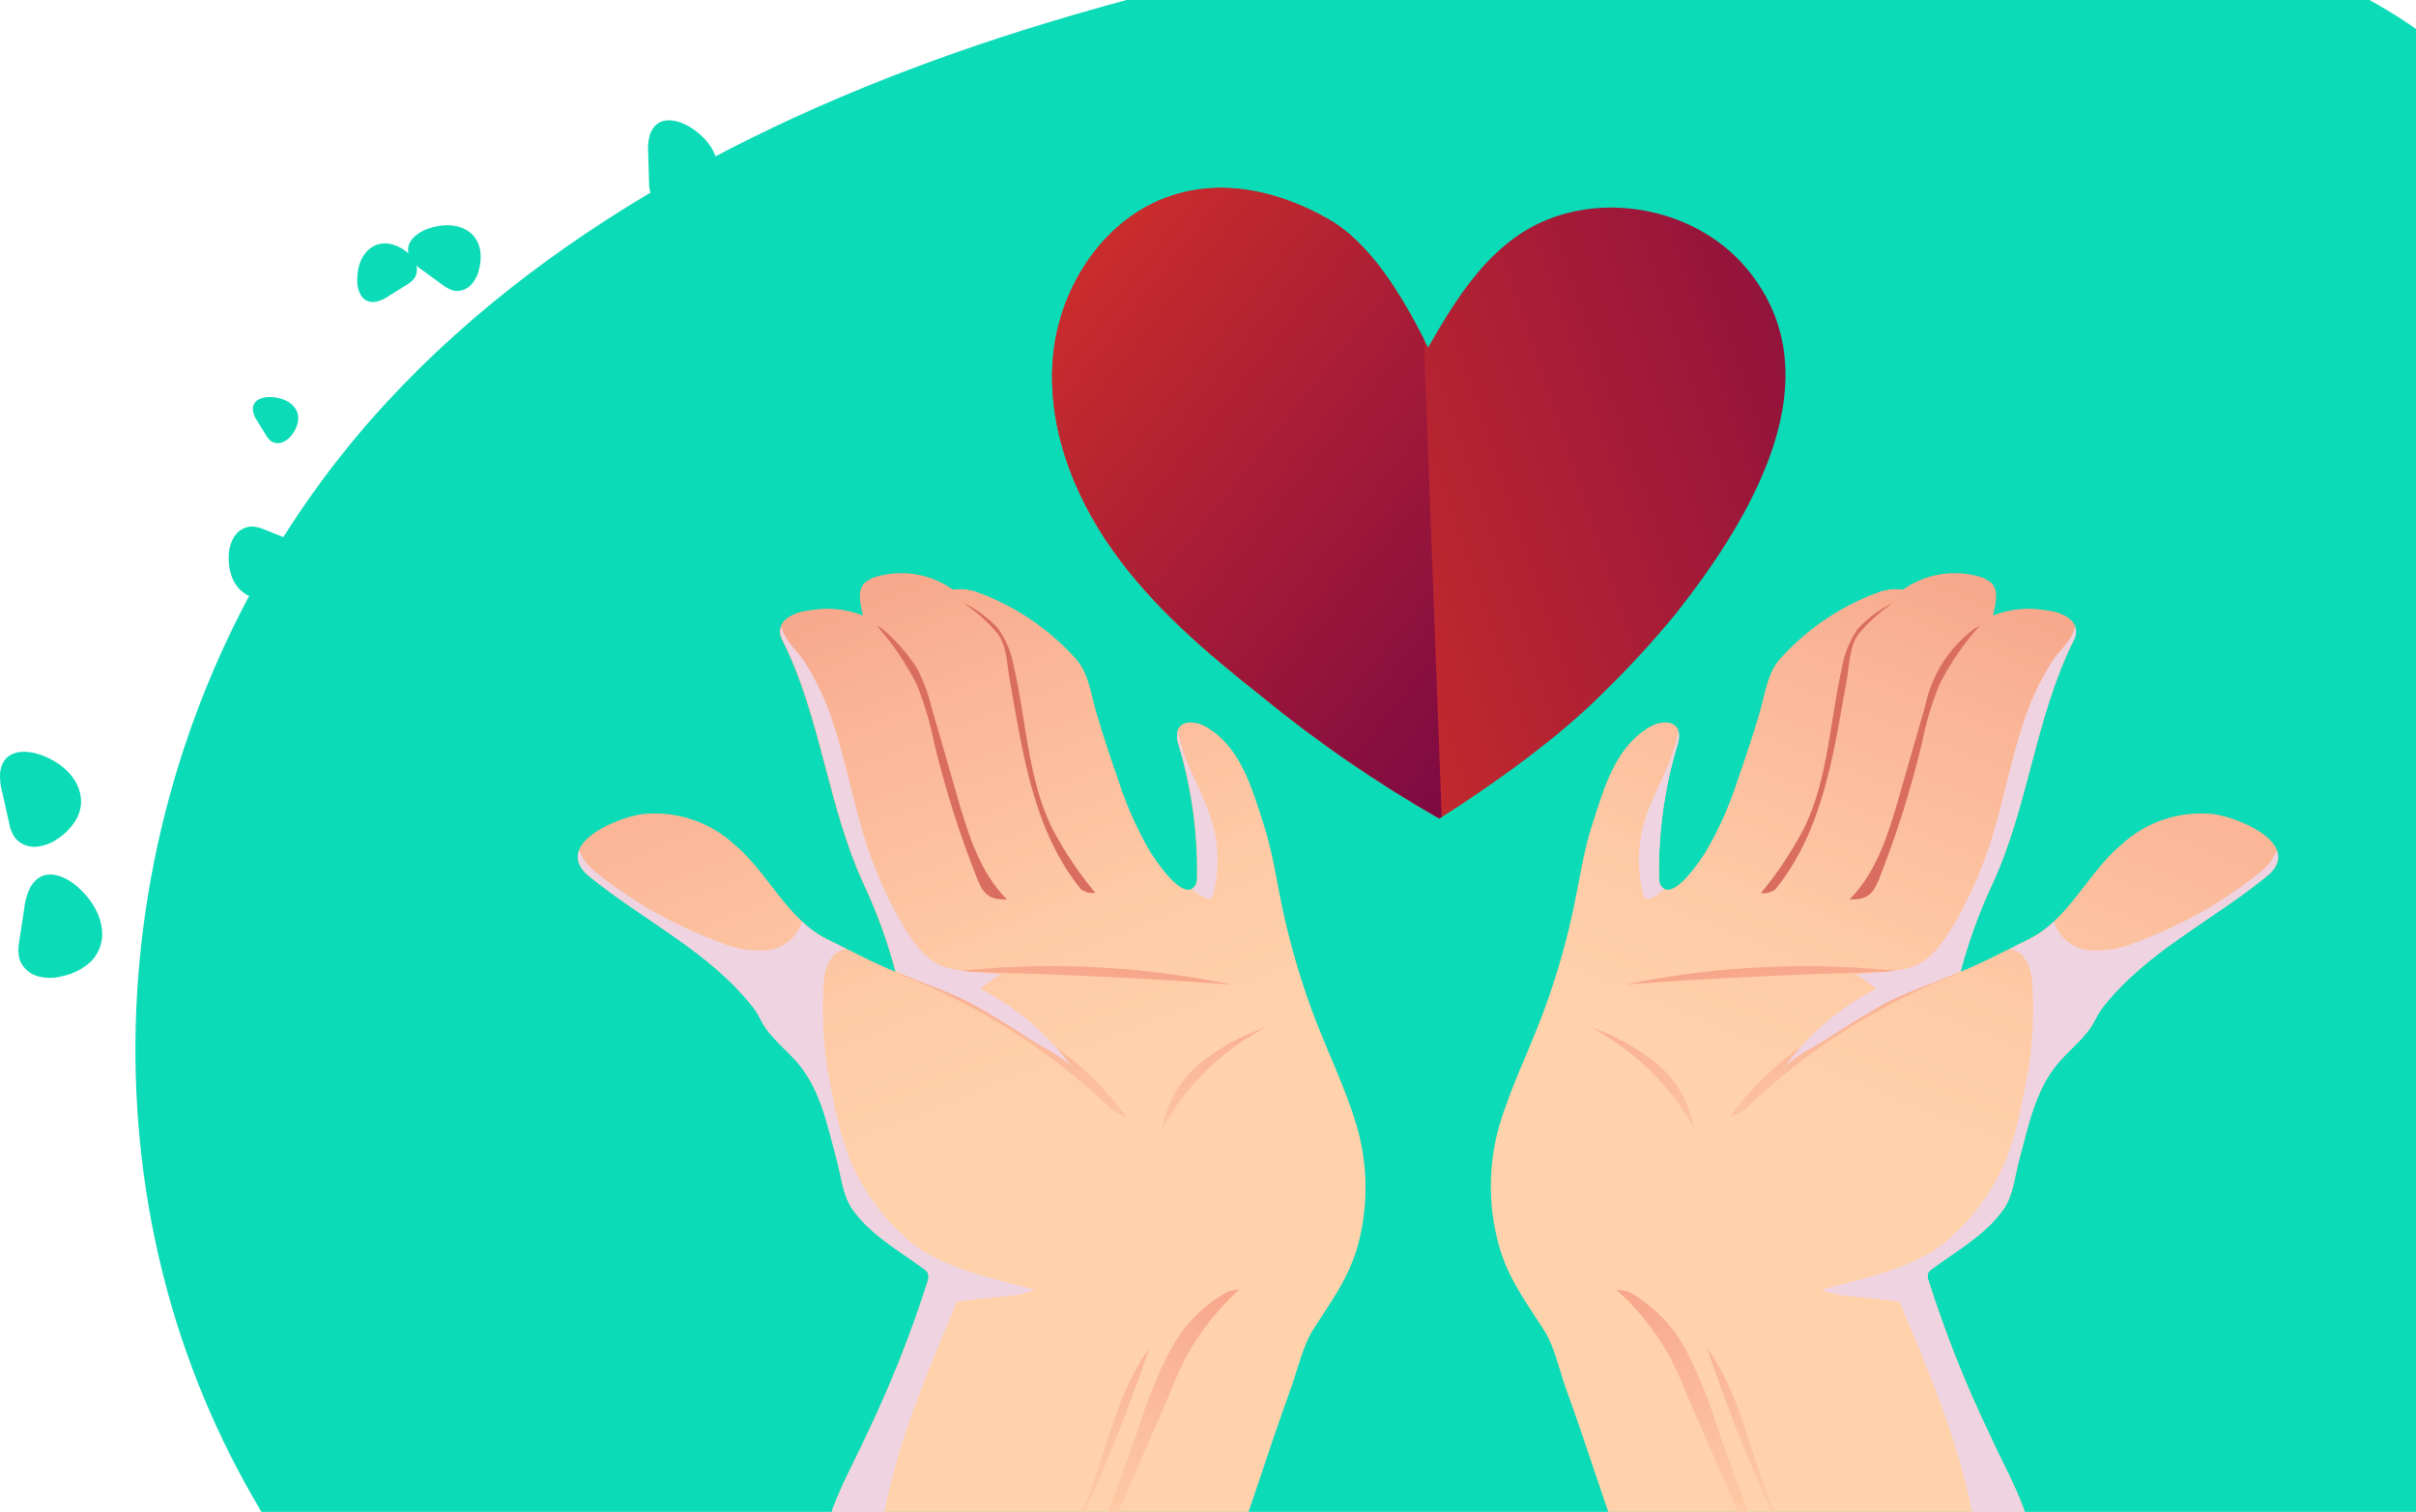<svg width="262" height="164" viewBox="0 0 262 164" fill="none" xmlns="http://www.w3.org/2000/svg">
<path d="M22.144 151.694C7.214 115.914 15.144 72.615 41.954 43.614C60.544 23.494 86.644 10.614 113.604 2.454C145.134 -7.146 178.534 -10.966 211.604 -9.796C228.534 -9.196 246.174 -7.046 260.174 1.914C283.304 16.715 290.354 45.914 290.034 72.225C289.524 116.394 272.294 161.395 237.904 191.514C187.904 235.255 108.064 234.824 55.684 194.514C40.954 183.134 29.114 168.394 22.144 151.694Z" fill="#0BDBB6"/>
<path d="M76.944 20.714C76.349 21.369 75.614 21.882 74.794 22.214C74.085 22.541 73.299 22.666 72.524 22.574C72.138 22.526 71.768 22.387 71.447 22.168C71.125 21.949 70.86 21.656 70.674 21.314C70.463 20.794 70.364 20.235 70.384 19.674L70.294 16.674C70.234 16.003 70.289 15.327 70.454 14.674C71.204 12.364 73.514 12.904 75.054 13.924C77.804 15.764 78.714 18.654 76.944 20.714Z" fill="#0BDBB6"/>
<path d="M52.044 26.994C52.179 27.729 52.148 28.484 51.954 29.204C51.815 29.854 51.5 30.452 51.044 30.934C50.813 31.17 50.529 31.347 50.216 31.452C49.903 31.556 49.57 31.584 49.244 31.535C48.784 31.411 48.355 31.193 47.984 30.895L45.924 29.395C45.446 29.092 45.02 28.714 44.664 28.274C43.484 26.584 45.034 25.274 46.514 24.774C49.134 23.895 51.554 24.744 52.044 26.994Z" fill="#0BDBB6"/>
<path d="M42.294 26.454C42.921 26.585 43.51 26.858 44.014 27.254C44.479 27.578 44.846 28.025 45.074 28.544C45.184 28.805 45.23 29.087 45.209 29.369C45.189 29.651 45.101 29.923 44.954 30.164C44.701 30.486 44.385 30.752 44.024 30.944L42.194 32.084C41.801 32.366 41.36 32.576 40.894 32.704C39.174 33.074 38.664 31.434 38.744 30.094C38.834 27.714 40.294 26.094 42.294 26.454Z" fill="#0BDBB6"/>
<path d="M32.294 45.824C32.19 46.311 31.974 46.766 31.664 47.154C31.413 47.513 31.067 47.794 30.664 47.965C30.463 48.05 30.244 48.086 30.026 48.068C29.809 48.051 29.599 47.981 29.414 47.864C29.167 47.671 28.963 47.43 28.814 47.154L27.934 45.724C27.717 45.423 27.557 45.084 27.464 44.724C27.174 43.394 28.464 43.004 29.464 43.074C31.364 43.184 32.614 44.334 32.294 45.824Z" fill="#0BDBB6"/>
<path d="M25.294 62.934C24.942 62.146 24.774 61.288 24.804 60.425C24.788 59.662 24.986 58.911 25.374 58.255C25.572 57.93 25.843 57.657 26.166 57.457C26.49 57.258 26.855 57.137 27.234 57.105C27.782 57.125 28.32 57.258 28.814 57.495L31.514 58.584C32.128 58.798 32.703 59.112 33.214 59.514C34.984 61.094 33.594 62.944 32.074 63.914C29.414 65.644 26.474 65.325 25.294 62.934Z" fill="#0BDBB6"/>
<path d="M34.694 81.994C34.897 82.668 34.948 83.379 34.844 84.074C34.779 84.696 34.544 85.288 34.164 85.784C33.97 86.026 33.723 86.22 33.442 86.35C33.161 86.48 32.853 86.543 32.544 86.534C32.106 86.462 31.688 86.302 31.314 86.064L29.224 84.914C28.748 84.682 28.316 84.371 27.944 83.994C26.664 82.544 27.944 81.184 29.294 80.544C31.654 79.394 34.004 79.954 34.694 81.994Z" fill="#0BDBB6"/>
<path d="M8.234 88.935C7.732 89.764 7.048 90.468 6.234 90.995C5.534 91.493 4.711 91.79 3.854 91.855C3.426 91.877 3 91.799 2.609 91.625C2.218 91.451 1.873 91.187 1.604 90.855C1.27 90.337 1.051 89.754 0.964 89.145L0.244 85.945C0.044 85.243 -0.034 84.513 0.014 83.785C0.354 81.145 2.944 81.245 4.824 82.035C8.134 83.395 9.714 86.395 8.234 88.935Z" fill="#0BDBB6"/>
<path d="M9.454 104.654C8.629 105.283 7.671 105.714 6.654 105.914C5.765 106.142 4.831 106.122 3.954 105.854C3.518 105.711 3.123 105.467 2.8 105.142C2.477 104.817 2.235 104.421 2.094 103.984C1.959 103.345 1.959 102.684 2.094 102.044C2.274 100.884 2.444 99.734 2.624 98.575C2.697 97.797 2.906 97.039 3.244 96.335C4.604 93.835 7.144 94.954 8.704 96.465C11.504 99.144 11.934 102.674 9.454 104.654Z" fill="#0BDBB6"/>
<path d="M22.934 121.164C22.246 121.181 21.563 121.044 20.934 120.764C20.357 120.551 19.853 120.176 19.484 119.685C19.298 119.442 19.174 119.157 19.122 118.856C19.07 118.555 19.091 118.246 19.184 117.954C19.359 117.551 19.618 117.19 19.944 116.894L21.584 115.204C21.921 114.802 22.327 114.463 22.784 114.204C24.494 113.354 25.454 114.954 25.724 116.384C26.184 118.934 25.064 121.034 22.934 121.164Z" fill="#0BDBB6"/>
<path d="M147.294 134.944C146.294 138.654 144.294 141.255 142.294 144.395C141.294 146.075 140.744 148.454 140.084 150.324C139.354 152.324 138.654 154.384 137.954 156.414C135.184 164.564 132.564 172.744 129.384 180.734C128.034 184.145 127.224 188.474 123.604 190.224C120.854 191.554 116.884 190.415 114.074 189.715C106.791 188.023 100.235 184.059 95.354 178.395L95.184 178.185C92.394 174.825 89.674 170.034 89.934 165.544C89.957 164.892 90.082 164.248 90.304 163.634C91.304 160.914 92.784 158.264 93.984 155.634C96.582 150.226 98.798 144.643 100.614 138.924C100.718 138.647 100.718 138.342 100.614 138.065C100.505 137.879 100.355 137.721 100.174 137.604C97.504 135.664 94.344 133.884 92.414 131.115C91.414 129.695 91.214 127.525 90.764 125.875C89.764 122.245 89.054 118.325 86.584 115.365C85.504 114.085 84.134 112.994 83.144 111.664C82.604 110.934 82.274 110.025 81.724 109.315C76.974 103.215 69.824 99.865 63.954 95.085C62.694 94.085 62.454 93.085 62.804 92.184C63.624 90.105 67.684 88.575 69.684 88.305C71.493 88.114 73.321 88.314 75.046 88.89C76.771 89.466 78.353 90.405 79.684 91.644C82.524 94.044 84.294 97.454 86.944 99.915C87.824 100.769 88.837 101.475 89.944 102.004C90.564 102.294 91.164 102.604 91.784 102.914C93.534 103.784 95.284 104.694 97.084 105.395C97.084 105.395 97.084 105.395 97.084 105.335C96.229 102.117 95.092 98.981 93.684 95.965C89.754 87.514 89.014 77.794 84.844 69.465C84.703 69.233 84.615 68.972 84.587 68.703C84.559 68.433 84.593 68.16 84.684 67.904C85.104 66.835 86.684 66.284 87.984 66.184C89.865 65.862 91.799 66.063 93.574 66.764C93.324 65.624 92.914 64.115 93.724 63.264C94.165 62.884 94.695 62.619 95.264 62.495C96.638 62.131 98.075 62.074 99.473 62.328C100.871 62.582 102.196 63.141 103.354 63.965C104.165 63.84 104.994 63.908 105.774 64.165C109.891 65.622 113.584 68.075 116.524 71.305C118.084 72.924 118.294 75.305 118.944 77.475C119.674 79.924 120.474 82.355 121.324 84.775C122.173 87.4 123.299 89.927 124.684 92.314C125.254 93.245 127.834 97.135 129.204 96.434C129.402 96.324 129.562 96.157 129.664 95.954C129.757 95.737 129.801 95.501 129.794 95.264C129.887 90.366 129.212 85.484 127.794 80.794C127.611 80.291 127.58 79.745 127.704 79.225C127.728 79.143 127.765 79.065 127.814 78.995C128.394 78.075 129.814 78.314 130.624 78.754C134.504 80.894 135.724 85.385 137.014 89.355C138.094 92.665 138.494 96.004 139.254 99.355C140.085 103.07 141.178 106.723 142.524 110.285C144.054 114.285 145.854 117.934 147.084 121.974C148.343 126.197 148.416 130.684 147.294 134.944Z" fill="url(#paint0_linear_99_456)"/>
<path d="M117.204 96.445C112.034 90.044 110.904 81.615 109.504 73.805C109.204 72.115 109.194 70.115 108.204 68.745C107.108 67.447 105.835 66.309 104.424 65.365C105.858 66.05 107.151 67 108.234 68.165C109.104 69.397 109.688 70.808 109.944 72.294C111.304 78.174 111.444 84.424 114.094 89.844C115.407 92.332 116.972 94.677 118.764 96.844C118.212 96.918 117.652 96.775 117.204 96.445Z" fill="#D96D5F"/>
<path d="M95.074 67.855C96.801 69.802 98.267 71.967 99.434 74.294C100.248 76.315 100.871 78.408 101.294 80.544C102.506 85.601 104.08 90.564 106.004 95.394C106.694 97.135 107.414 97.605 109.194 97.564C106.194 94.564 104.934 90.294 103.754 86.215L100.994 76.624C100.646 75.203 100.132 73.827 99.464 72.525C98.424 70.9 97.142 69.443 95.664 68.204L95.074 67.855Z" fill="#D96D5F"/>
<path d="M120.604 120.394C113.908 113.937 105.98 108.893 97.294 105.564C106.884 108.414 116.404 113.064 122.184 121.234C121.634 121.001 121.105 120.719 120.604 120.394Z" fill="url(#paint1_linear_99_456)"/>
<path d="M137.224 111.455C132.514 113.935 128.631 117.737 126.054 122.395C126.533 119.614 127.995 117.098 130.174 115.305C132.281 113.62 134.667 112.317 137.224 111.455Z" fill="url(#paint2_linear_99_456)"/>
<path d="M133.494 106.794C123.564 104.741 113.371 104.269 103.294 105.394C113.394 105.604 123.074 106.024 133.494 106.794Z" fill="url(#paint3_linear_99_456)"/>
<path d="M133.114 140.125C130.444 141.612 128.27 143.851 126.864 146.565C125.474 149.268 124.326 152.089 123.434 154.995C120.494 163.481 117.194 171.815 113.534 179.995C114.936 177.897 116.148 175.678 117.154 173.365C120.487 165.765 123.804 158.171 127.104 150.585C128.64 146.471 131.152 142.793 134.424 139.865C133.979 139.904 133.54 139.992 133.114 140.125Z" fill="url(#paint4_linear_99_456)"/>
<path d="M124.644 146.225C122.552 152.4 120.146 158.465 117.434 164.395C117.434 164.305 117.364 163.875 117.434 163.785C120.004 157.635 121.034 151.155 124.644 146.225Z" fill="url(#paint5_linear_99_456)"/>
<g style="mix-blend-mode:multiply">
<path d="M116.294 115.834C115.234 114.604 112.954 113.544 111.674 112.704C109.824 111.484 107.954 110.324 106.034 109.234C103.144 107.584 100.104 106.704 97.134 105.354C96.279 102.137 95.142 99.001 93.734 95.984C89.804 87.534 89.064 77.814 84.894 69.484C84.752 69.253 84.665 68.992 84.637 68.722C84.609 68.453 84.642 68.18 84.734 67.924C84.994 69.454 86.444 70.494 87.334 71.924C88.598 73.952 89.606 76.128 90.334 78.404C91.584 82.134 92.334 86.014 93.424 89.784C94.301 92.905 95.512 95.922 97.034 98.784C98.034 100.654 99.424 103.104 101.244 104.314C103.064 105.524 106.244 105.414 108.514 105.704C107.74 106.165 107.004 106.686 106.314 107.264C110.275 109.286 113.697 112.224 116.294 115.834Z" fill="#F0D3E1"/>
</g>
<g style="mix-blend-mode:multiply">
<path d="M112.194 139.904C111.206 140.307 110.159 140.543 109.094 140.604C107.314 140.784 105.544 140.974 103.784 141.174C100.944 147.964 98.024 154.724 96.374 161.884C95.072 167.224 94.67 172.743 95.184 178.214C92.394 174.854 89.674 170.064 89.934 165.574C89.957 164.922 90.082 164.278 90.304 163.664C91.304 160.944 92.784 158.294 93.984 155.664C96.582 150.256 98.798 144.673 100.614 138.954C100.718 138.677 100.718 138.372 100.614 138.094C100.505 137.909 100.355 137.751 100.174 137.634C97.504 135.694 94.344 133.914 92.414 131.144C91.414 129.724 91.214 127.554 90.764 125.904C89.764 122.274 89.054 118.354 86.584 115.394C85.504 114.114 84.134 113.024 83.144 111.694C82.604 110.964 82.274 110.054 81.724 109.344C76.974 103.244 69.824 99.894 63.954 95.114C62.694 94.114 62.454 93.114 62.804 92.214C63.166 93.132 63.763 93.939 64.534 94.554C68.577 97.811 73.123 100.388 77.994 102.184C79.567 102.875 81.278 103.19 82.994 103.104C83.845 103.052 84.662 102.755 85.349 102.25C86.035 101.744 86.561 101.051 86.864 100.254L86.954 99.944C87.834 100.799 88.847 101.505 89.954 102.034C90.574 102.324 91.174 102.634 91.794 102.944C91.23 103.017 90.709 103.286 90.324 103.704C89.689 104.578 89.34 105.625 89.324 106.704C89.052 110.828 89.389 114.969 90.324 118.994C90.721 121.268 91.324 123.5 92.124 125.664C93.629 129.326 96.037 132.546 99.124 135.024C102.714 137.704 108.014 138.744 112.194 139.904Z" fill="#F0D3E1"/>
</g>
<g style="mix-blend-mode:multiply">
<path d="M131.544 97.084C131.533 97.166 131.505 97.245 131.462 97.316C131.419 97.387 131.362 97.447 131.294 97.494C131.207 97.531 131.112 97.545 131.018 97.536C130.923 97.528 130.833 97.496 130.754 97.444C130.201 97.198 129.694 96.86 129.254 96.444C129.452 96.334 129.612 96.167 129.714 95.964C129.807 95.747 129.851 95.511 129.844 95.274C129.937 90.376 129.262 85.494 127.844 80.804C127.661 80.301 127.63 79.755 127.754 79.234C128.264 82.784 130.524 85.884 131.494 89.354C132.197 91.881 132.214 94.549 131.544 97.084Z" fill="#F0D3E1"/>
</g>
<path d="M162.504 134.944C163.504 138.654 165.504 141.254 167.504 144.394C168.554 146.074 169.054 148.454 169.714 150.324C170.444 152.324 171.144 154.384 171.844 156.414C174.614 164.564 177.234 172.744 180.414 180.734C181.764 184.144 182.574 188.474 186.194 190.224C188.944 191.554 192.914 190.414 195.734 189.714C202.999 188.013 209.536 184.049 214.404 178.394L214.574 178.184C217.364 174.824 220.084 170.034 219.834 165.544C219.802 164.893 219.674 164.249 219.454 163.634C218.454 160.914 216.974 158.264 215.784 155.634C213.182 150.227 210.964 144.643 209.144 138.924C209.023 138.653 209.005 138.348 209.094 138.064C209.205 137.881 209.356 137.724 209.534 137.604C212.204 135.664 215.364 133.884 217.294 131.114C218.294 129.694 218.504 127.524 218.944 125.874C219.944 122.244 220.654 118.324 223.134 115.364C224.204 114.084 225.574 112.994 226.564 111.664C227.104 110.934 227.434 110.024 227.984 109.314C232.744 103.214 239.884 99.864 245.754 95.084C247.014 94.084 247.254 93.085 246.904 92.184C246.084 90.105 242.024 88.575 240.024 88.305C238.215 88.114 236.387 88.313 234.662 88.89C232.936 89.466 231.355 90.405 230.024 91.644C227.184 94.044 225.414 97.454 222.764 99.914C221.884 100.769 220.871 101.475 219.764 102.004C219.154 102.294 218.544 102.604 217.934 102.914C216.174 103.784 214.424 104.694 212.624 105.394C212.624 105.394 212.624 105.394 212.624 105.334C213.478 102.117 214.616 98.981 216.024 95.965C219.954 87.514 220.704 77.794 224.874 69.465C225.012 69.231 225.096 68.971 225.122 68.701C225.148 68.432 225.115 68.16 225.024 67.904C224.604 66.835 223.024 66.284 221.724 66.184C219.843 65.863 217.909 66.063 216.134 66.764C216.384 65.624 216.794 64.114 215.984 63.264C215.545 62.886 215.019 62.621 214.454 62.495C213.078 62.13 211.64 62.074 210.24 62.328C208.84 62.582 207.514 63.14 206.354 63.965C205.543 63.84 204.714 63.909 203.934 64.164C199.817 65.622 196.124 68.075 193.184 71.305C191.624 72.924 191.414 75.304 190.774 77.474C190.034 79.921 189.237 82.355 188.384 84.775C187.539 87.401 186.412 89.93 185.024 92.314C184.464 93.245 181.874 97.135 180.504 96.434C180.306 96.324 180.146 96.157 180.044 95.954C179.951 95.737 179.907 95.501 179.914 95.264C179.82 90.366 180.495 85.484 181.914 80.794C182.101 80.292 182.133 79.745 182.004 79.224C181.979 79.142 181.942 79.065 181.894 78.995C181.314 78.075 179.894 78.314 179.084 78.754C175.204 80.894 173.984 85.384 172.694 89.354C171.614 92.664 171.224 96.004 170.454 99.354C169.632 103.073 168.539 106.726 167.184 110.284C165.654 114.284 163.854 117.934 162.624 121.974C161.394 126.205 161.353 130.692 162.504 134.944Z" fill="url(#paint6_linear_99_456)"/>
<path d="M192.554 96.445C197.724 90.044 198.864 81.615 200.254 73.805C200.554 72.115 200.564 70.115 201.564 68.745C202.644 67.458 203.899 66.331 205.294 65.394C203.861 66.083 202.569 67.032 201.484 68.195C200.614 69.427 200.029 70.838 199.774 72.325C198.424 78.204 198.274 84.454 195.624 89.874C194.315 92.361 192.753 94.707 190.964 96.874C191.244 96.911 191.529 96.892 191.802 96.819C192.075 96.745 192.33 96.618 192.554 96.445Z" fill="#D96D5F"/>
<path d="M214.694 67.855C212.953 69.8 211.474 71.966 210.294 74.294C209.48 76.315 208.857 78.408 208.434 80.544C207.231 85.6 205.667 90.563 203.754 95.394C203.064 97.135 202.344 97.605 200.564 97.564C203.564 94.564 204.834 90.294 206.004 86.215L208.764 76.624C209.446 73.256 211.347 70.257 214.104 68.204L214.694 67.855Z" fill="#D96D5F"/>
<path d="M189.164 120.394C195.85 113.929 203.771 108.878 212.454 105.544C202.864 108.394 193.344 113.044 187.564 121.214C188.12 120.987 188.655 120.713 189.164 120.394Z" fill="url(#paint7_linear_99_456)"/>
<path d="M172.544 111.455C177.249 113.938 181.127 117.74 183.704 122.395C183.225 119.614 181.763 117.098 179.584 115.305C177.479 113.622 175.096 112.319 172.544 111.455Z" fill="url(#paint8_linear_99_456)"/>
<path d="M176.294 106.794C186.201 104.749 196.369 104.276 206.424 105.394C196.364 105.604 186.684 106.024 176.294 106.794Z" fill="url(#paint9_linear_99_456)"/>
<path d="M176.644 140.125C179.314 141.612 181.487 143.851 182.894 146.565C184.273 149.269 185.411 152.09 186.294 154.995C189.234 163.481 192.534 171.815 196.194 179.995C194.791 177.897 193.58 175.678 192.574 173.365C189.241 165.765 185.924 158.171 182.624 150.585C181.078 146.488 178.563 142.827 175.294 139.915C175.75 139.935 176.203 140.006 176.644 140.125Z" fill="url(#paint10_linear_99_456)"/>
<path d="M185.114 146.225C187.191 152.401 189.588 158.466 192.294 164.395C192.294 164.305 192.354 163.875 192.294 163.785C189.754 157.635 188.724 151.155 185.114 146.225Z" fill="url(#paint11_linear_99_456)"/>
<g style="mix-blend-mode:multiply">
<path d="M193.464 115.834C194.534 114.604 196.804 113.544 198.084 112.704C199.934 111.484 201.804 110.324 203.724 109.234C206.614 107.584 209.654 106.704 212.624 105.354C213.478 102.137 214.616 99.001 216.024 95.984C219.954 87.534 220.704 77.814 224.874 69.484C225.011 69.251 225.096 68.99 225.122 68.721C225.148 68.451 225.114 68.18 225.024 67.924C224.764 69.454 223.314 70.494 222.424 71.924C221.159 73.952 220.152 76.128 219.424 78.404C218.174 82.134 217.424 86.014 216.344 89.784C215.459 92.904 214.245 95.921 212.724 98.784C211.724 100.654 210.334 103.104 208.524 104.314C206.714 105.524 203.524 105.414 201.244 105.704C202.018 106.165 202.753 106.686 203.444 107.264C199.484 109.288 196.063 112.226 193.464 115.834Z" fill="#F0D3E1"/>
</g>
<g style="mix-blend-mode:multiply">
<path d="M197.564 139.904C198.555 140.308 199.606 140.544 200.674 140.604C202.444 140.784 204.214 140.974 205.974 141.174C208.814 147.964 211.734 154.724 213.384 161.884C214.686 167.224 215.088 172.743 214.574 178.214C217.364 174.854 220.084 170.064 219.834 165.574C219.802 164.922 219.674 164.279 219.454 163.664C218.454 160.944 216.974 158.294 215.784 155.664C213.182 150.257 210.964 144.673 209.144 138.954C209.023 138.683 209.005 138.378 209.094 138.094C209.205 137.911 209.356 137.754 209.534 137.634C212.204 135.694 215.364 133.914 217.294 131.144C218.294 129.724 218.504 127.554 218.944 125.904C219.944 122.274 220.654 118.354 223.134 115.394C224.204 114.114 225.574 113.024 226.564 111.694C227.104 110.964 227.434 110.054 227.984 109.344C232.744 103.244 239.884 99.894 245.754 95.114C247.014 94.114 247.254 93.114 246.904 92.214C246.541 93.132 245.945 93.939 245.174 94.554C241.131 97.811 236.585 100.388 231.714 102.184C230.141 102.875 228.429 103.19 226.714 103.104C225.863 103.051 225.046 102.754 224.36 102.248C223.674 101.743 223.147 101.051 222.844 100.254C222.844 100.154 222.784 100.044 222.754 99.944C221.874 100.799 220.861 101.505 219.754 102.034C219.144 102.324 218.534 102.634 217.924 102.944C218.484 103.019 219.001 103.288 219.384 103.704C220.018 104.578 220.367 105.625 220.384 106.704C220.66 110.828 220.323 114.97 219.384 118.994C218.991 121.269 218.389 123.501 217.584 125.664C216.079 129.326 213.671 132.546 210.584 135.024C207.044 137.704 201.744 138.744 197.564 139.904Z" fill="#F0D3E1"/>
</g>
<g style="mix-blend-mode:multiply">
<path d="M178.214 97.084C178.24 97.249 178.33 97.396 178.464 97.494C178.551 97.531 178.646 97.545 178.74 97.536C178.834 97.528 178.925 97.496 179.004 97.444C179.558 97.201 180.066 96.862 180.504 96.444C180.306 96.334 180.146 96.167 180.044 95.964C179.951 95.747 179.907 95.511 179.914 95.274C179.82 90.376 180.495 85.494 181.914 80.804C182.101 80.302 182.133 79.755 182.004 79.234C181.494 82.784 179.234 85.884 178.264 89.354C177.561 91.881 177.543 94.549 178.214 97.084Z" fill="#F0D3E1"/>
</g>
<path d="M181.874 66.394C179.338 69.503 176.624 72.461 173.744 75.254C169.064 79.974 161.984 85.054 156.344 88.634L156.084 88.804C149.275 84.915 142.805 80.459 136.744 75.484C130.814 70.794 124.994 65.834 120.624 59.644C116.254 53.454 113.444 45.924 114.224 38.404C115.004 30.884 119.884 23.584 127.074 21.234C132.824 19.354 138.794 20.834 143.924 23.714C148.574 26.294 151.924 31.984 154.404 36.784C154.554 37.104 154.714 37.404 154.864 37.704C157.524 33.054 160.424 28.324 164.864 25.364C172.414 20.364 183.614 22.154 189.414 29.124C199.294 40.954 189.714 56.394 181.874 66.394Z" fill="url(#paint12_linear_99_456)"/>
<path d="M156.344 88.604L156.084 88.774C149.275 84.885 142.805 80.429 136.744 75.454C130.814 70.764 124.994 65.804 120.624 59.614C116.254 53.424 113.444 45.894 114.224 38.374C115.004 30.854 119.884 23.554 127.074 21.204C132.824 19.324 138.794 20.804 143.924 23.684C148.574 26.264 151.924 31.954 154.404 36.754L156.344 88.604Z" fill="url(#paint13_linear_99_456)"/>
<defs>
<linearGradient id="paint0_linear_99_456" x1="72.294" y1="25.994" x2="111.724" y2="124.264" gradientUnits="userSpaceOnUse">
<stop stop-color="#F07969"/>
<stop offset="0.21" stop-color="#F4937C"/>
<stop offset="0.53" stop-color="#FAB596"/>
<stop offset="0.8" stop-color="#FECAA5"/>
<stop offset="0.98" stop-color="#FFD2AB"/>
</linearGradient>
<linearGradient id="paint1_linear_99_456" x1="113.634" y1="84.234" x2="106.974" y2="134.184" gradientUnits="userSpaceOnUse">
<stop stop-color="#F07969"/>
<stop offset="0.21" stop-color="#F4937C"/>
<stop offset="0.53" stop-color="#FAB596"/>
<stop offset="0.8" stop-color="#FECAA5"/>
<stop offset="0.98" stop-color="#FFD2AB"/>
</linearGradient>
<linearGradient id="paint2_linear_99_456" x1="135.604" y1="87.155" x2="128.944" y2="137.115" gradientUnits="userSpaceOnUse">
<stop stop-color="#F07969"/>
<stop offset="0.21" stop-color="#F4937C"/>
<stop offset="0.53" stop-color="#FAB596"/>
<stop offset="0.8" stop-color="#FECAA5"/>
<stop offset="0.98" stop-color="#FFD2AB"/>
</linearGradient>
<linearGradient id="paint3_linear_99_456" x1="121.194" y1="85.245" x2="114.544" y2="135.194" gradientUnits="userSpaceOnUse">
<stop stop-color="#F07969"/>
<stop offset="0.21" stop-color="#F4937C"/>
<stop offset="0.53" stop-color="#FAB596"/>
<stop offset="0.8" stop-color="#FECAA5"/>
<stop offset="0.98" stop-color="#FFD2AB"/>
</linearGradient>
<linearGradient id="paint4_linear_99_456" x1="137.264" y1="114.604" x2="118.864" y2="177.435" gradientUnits="userSpaceOnUse">
<stop stop-color="#F07969"/>
<stop offset="0.21" stop-color="#F4937C"/>
<stop offset="0.53" stop-color="#FAB596"/>
<stop offset="0.8" stop-color="#FECAA5"/>
<stop offset="0.98" stop-color="#FFD2AB"/>
</linearGradient>
<linearGradient id="paint5_linear_99_456" x1="133.194" y1="113.415" x2="114.804" y2="176.245" gradientUnits="userSpaceOnUse">
<stop stop-color="#F07969"/>
<stop offset="0.21" stop-color="#F4937C"/>
<stop offset="0.53" stop-color="#FAB596"/>
<stop offset="0.8" stop-color="#FECAA5"/>
<stop offset="0.98" stop-color="#FFD2AB"/>
</linearGradient>
<linearGradient id="paint6_linear_99_456" x1="237.464" y1="25.994" x2="198.034" y2="124.264" gradientUnits="userSpaceOnUse">
<stop stop-color="#F07969"/>
<stop offset="0.21" stop-color="#F4937C"/>
<stop offset="0.53" stop-color="#FAB596"/>
<stop offset="0.8" stop-color="#FECAA5"/>
<stop offset="0.98" stop-color="#FFD2AB"/>
</linearGradient>
<linearGradient id="paint7_linear_99_456" x1="196.124" y1="84.234" x2="202.784" y2="134.184" gradientUnits="userSpaceOnUse">
<stop stop-color="#F07969"/>
<stop offset="0.21" stop-color="#F4937C"/>
<stop offset="0.53" stop-color="#FAB596"/>
<stop offset="0.8" stop-color="#FECAA5"/>
<stop offset="0.98" stop-color="#FFD2AB"/>
</linearGradient>
<linearGradient id="paint8_linear_99_456" x1="174.164" y1="87.155" x2="180.814" y2="137.115" gradientUnits="userSpaceOnUse">
<stop stop-color="#F07969"/>
<stop offset="0.21" stop-color="#F4937C"/>
<stop offset="0.53" stop-color="#FAB596"/>
<stop offset="0.8" stop-color="#FECAA5"/>
<stop offset="0.98" stop-color="#FFD2AB"/>
</linearGradient>
<linearGradient id="paint9_linear_99_456" x1="188.564" y1="85.244" x2="195.214" y2="135.194" gradientUnits="userSpaceOnUse">
<stop stop-color="#F07969"/>
<stop offset="0.21" stop-color="#F4937C"/>
<stop offset="0.53" stop-color="#FAB596"/>
<stop offset="0.8" stop-color="#FECAA5"/>
<stop offset="0.98" stop-color="#FFD2AB"/>
</linearGradient>
<linearGradient id="paint10_linear_99_456" x1="172.494" y1="114.605" x2="190.894" y2="177.435" gradientUnits="userSpaceOnUse">
<stop stop-color="#F07969"/>
<stop offset="0.21" stop-color="#F4937C"/>
<stop offset="0.53" stop-color="#FAB596"/>
<stop offset="0.8" stop-color="#FECAA5"/>
<stop offset="0.98" stop-color="#FFD2AB"/>
</linearGradient>
<linearGradient id="paint11_linear_99_456" x1="176.564" y1="113.415" x2="194.954" y2="176.245" gradientUnits="userSpaceOnUse">
<stop stop-color="#F07969"/>
<stop offset="0.21" stop-color="#F4937C"/>
<stop offset="0.53" stop-color="#FAB596"/>
<stop offset="0.8" stop-color="#FECAA5"/>
<stop offset="0.98" stop-color="#FFD2AB"/>
</linearGradient>
<linearGradient id="paint12_linear_99_456" x1="106.434" y1="66.814" x2="218.554" y2="29.084" gradientUnits="userSpaceOnUse">
<stop stop-color="#E83A23"/>
<stop offset="1" stop-color="#7A0843"/>
</linearGradient>
<linearGradient id="paint13_linear_99_456" x1="95.604" y1="14.004" x2="171.394" y2="74.074" gradientUnits="userSpaceOnUse">
<stop stop-color="#E83A23"/>
<stop offset="1" stop-color="#7A0843"/>
</linearGradient>
</defs>
</svg>
